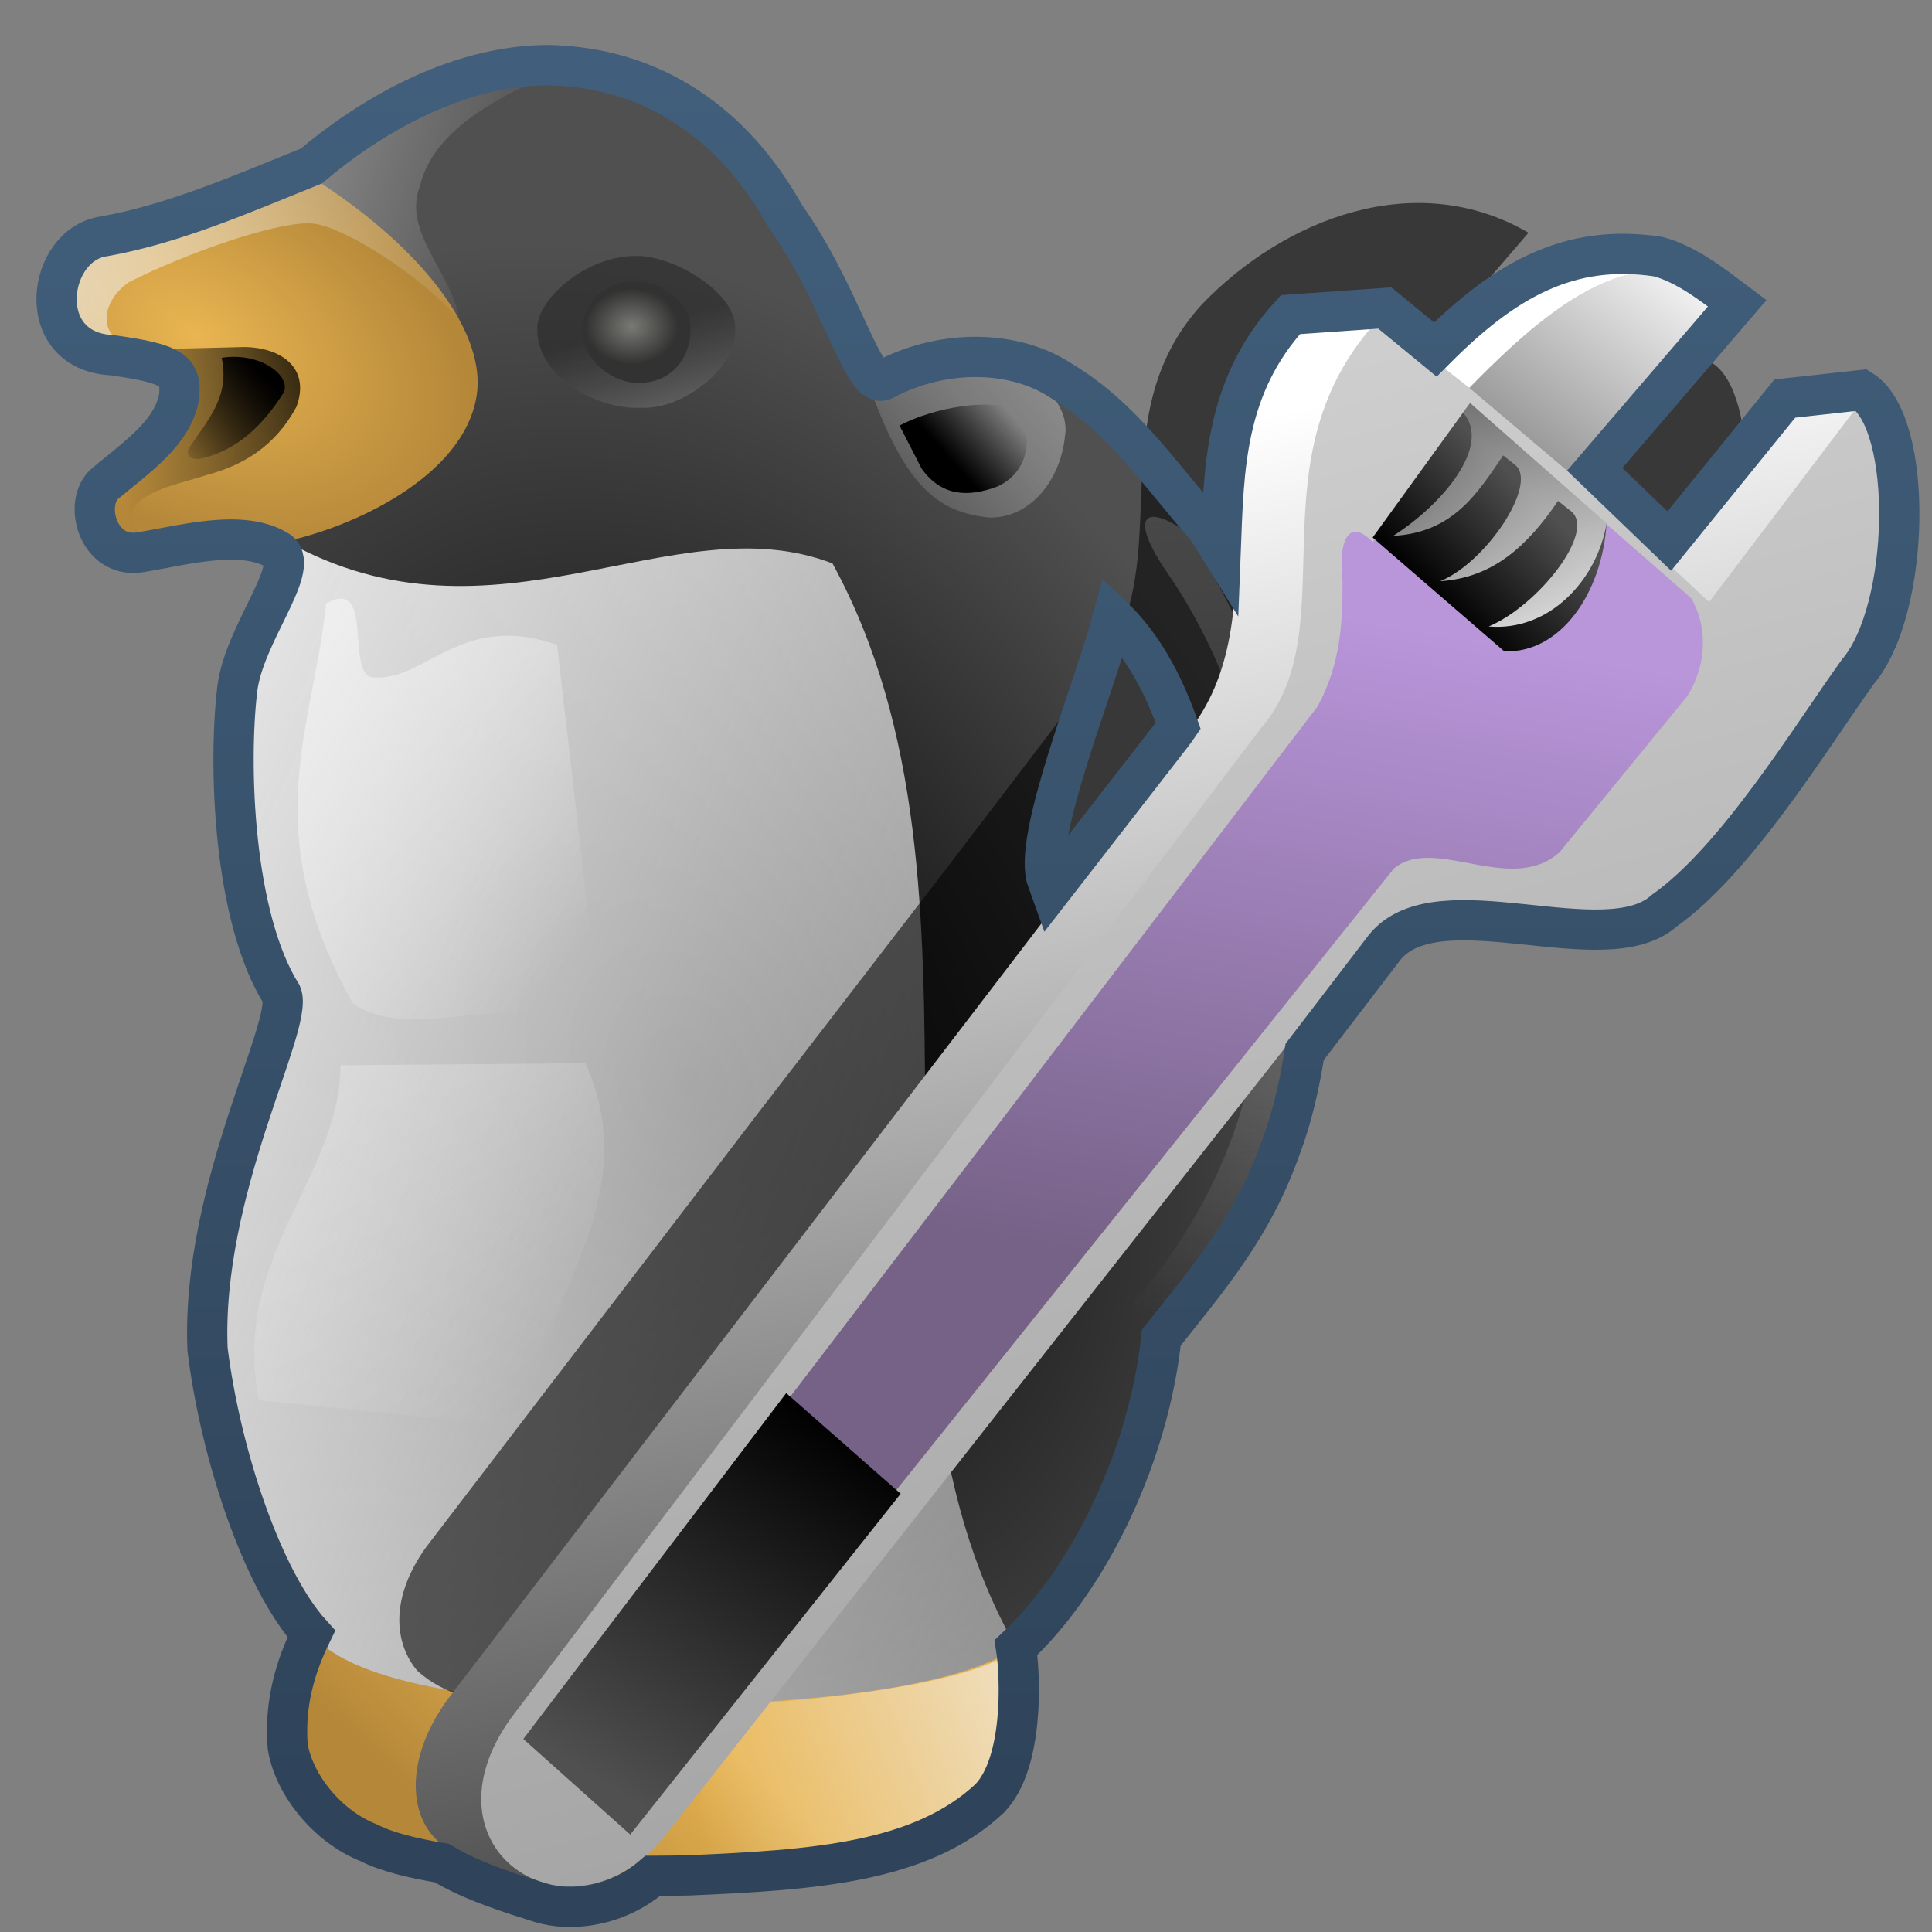<?xml version="1.0" encoding="UTF-8" standalone="no"?>
<!-- Created with Inkscape (http://www.inkscape.org/) -->

<svg
   xmlns:dc="http://purl.org/dc/elements/1.1/"
   xmlns:cc="http://creativecommons.org/ns#"
   xmlns:rdf="http://www.w3.org/1999/02/22-rdf-syntax-ns#"
   xmlns:svg="http://www.w3.org/2000/svg"
   xmlns="http://www.w3.org/2000/svg"
   xmlns:xlink="http://www.w3.org/1999/xlink"
   xmlns:sodipodi="http://sodipodi.sourceforge.net/DTD/sodipodi-0.dtd"
   xmlns:inkscape="http://www.inkscape.org/namespaces/inkscape"
   width="128"
   height="128"
   id="svg102483"
   version="1.1"
   inkscape:version="0.48.3.1 r9886"
   sodipodi:docname="winecfg.svg">
  <rect width="100%" height="100%" fill="#808080" stroke="none"/>
  <defs
     id="defs102485">
    <linearGradient
       id="linearGradient5316-9">
      <stop
         style="stop-color:#b995da;stop-opacity:1;"
         offset="0"
         id="stop5320-8" />
      <stop
         style="stop-color:#766287;stop-opacity:1;"
         offset="1"
         id="stop5322-3" />
    </linearGradient>
    <linearGradient
       id="linearGradient5439-2">
      <stop
         style="stop-color:#ffffff;stop-opacity:1;"
         offset="0"
         id="stop5441-6" />
      <stop
         style="stop-color:#000000;stop-opacity:1;"
         offset="1"
         id="stop5443-5" />
    </linearGradient>
    <linearGradient
       id="linearGradient9863-3">
      <stop
         style="stop-color:#2f445a;stop-opacity:1;"
         offset="0"
         id="stop9865-0" />
      <stop
         style="stop-color:#415f7c;stop-opacity:1"
         offset="1"
         id="stop9867-3" />
    </linearGradient>
    <linearGradient
       id="linearGradient9863">
      <stop
         style="stop-color:#2f445a;stop-opacity:1;"
         offset="0"
         id="stop9865" />
      <stop
         style="stop-color:#415f7c;stop-opacity:1"
         offset="1"
         id="stop9867" />
    </linearGradient>
    <linearGradient
       id="linearGradient3232"
       inkscape:collect="always">
      <stop
         id="stop3234"
         offset="0"
         style="stop-color:#ffffff;stop-opacity:1;" />
      <stop
         id="stop3236"
         offset="1"
         style="stop-color:#ffffff;stop-opacity:0;" />
    </linearGradient>
    <linearGradient
       inkscape:collect="always"
       id="linearGradient3213">
      <stop
         style="stop-color:#ffffff;stop-opacity:1;"
         offset="0"
         id="stop3215" />
      <stop
         style="stop-color:#ffffff;stop-opacity:0;"
         offset="1"
         id="stop3217" />
    </linearGradient>
    <linearGradient
       inkscape:collect="always"
       id="linearGradient3203">
      <stop
         style="stop-color:#f2f2f2;stop-opacity:1;"
         offset="0"
         id="stop3205" />
      <stop
         style="stop-color:#f2f2f2;stop-opacity:0;"
         offset="1"
         id="stop3207" />
    </linearGradient>
    <linearGradient
       id="linearGradient3246">
      <stop
         style="stop-color:#797974;stop-opacity:1;"
         offset="0"
         id="stop3248" />
      <stop
         style="stop-color:#323232;stop-opacity:1;"
         offset="1"
         id="stop3250" />
    </linearGradient>
    <linearGradient
       id="linearGradient3304">
      <stop
         style="stop-color:#cfcfce;stop-opacity:1;"
         offset="0"
         id="stop3306" />
      <stop
         style="stop-color:#282828;stop-opacity:0.608;"
         offset="1"
         id="stop3308" />
    </linearGradient>
    <linearGradient
       id="linearGradient3195">
      <stop
         style="stop-color:#000000;stop-opacity:1;"
         offset="0"
         id="stop3197" />
      <stop
         style="stop-color:#505050;stop-opacity:1;"
         offset="1"
         id="stop3199" />
    </linearGradient>
    <linearGradient
       inkscape:collect="always"
       id="linearGradient2231">
      <stop
         style="stop-color:#000000;stop-opacity:1;"
         offset="0"
         id="stop2233" />
      <stop
         style="stop-color:#000000;stop-opacity:0;"
         offset="1"
         id="stop2235" />
    </linearGradient>
    <linearGradient
       id="linearGradient12578">
      <stop
         style="stop-color:#e9b551;stop-opacity:1;"
         offset="0"
         id="stop12580" />
      <stop
         style="stop-color:#b48739;stop-opacity:1;"
         offset="1"
         id="stop12582" />
    </linearGradient>
    <radialGradient
       inkscape:collect="always"
       xlink:href="#linearGradient3195"
       id="radialGradient103649"
       gradientUnits="userSpaceOnUse"
       gradientTransform="matrix(-0.241,-0.493,-0.369,0.18,242.224,1103.755)"
       cx="333.402"
       cy="315.088"
       fx="333.402"
       fy="315.088"
       r="106.146" />
    <radialGradient
       inkscape:collect="always"
       xlink:href="#linearGradient12578"
       id="radialGradient103651"
       gradientUnits="userSpaceOnUse"
       gradientTransform="matrix(0.366,0.189,0.12,-0.233,-166.769,926.093)"
       cx="410.635"
       cy="245.137"
       fx="410.635"
       fy="245.137"
       r="48.012" />
    <linearGradient
       inkscape:collect="always"
       xlink:href="#linearGradient3203"
       id="linearGradient103653"
       gradientUnits="userSpaceOnUse"
       gradientTransform="matrix(-0.388,0,0,0.388,179.74,869.856)"
       x1="224.111"
       y1="147.77"
       x2="323.908"
       y2="233" />
    <linearGradient
       inkscape:collect="always"
       xlink:href="#linearGradient3203"
       id="linearGradient103655"
       gradientUnits="userSpaceOnUse"
       gradientTransform="matrix(-0.388,0,0,0.388,179.74,869.856)"
       x1="478.318"
       y1="299.26"
       x2="85.762"
       y2="472.679" />
    <linearGradient
       inkscape:collect="always"
       xlink:href="#linearGradient12578"
       id="linearGradient103657"
       gradientUnits="userSpaceOnUse"
       gradientTransform="matrix(-0.388,0,0,0.388,179.74,869.856)"
       x1="347.213"
       y1="430.405"
       x2="377.837"
       y2="462.157" />
    <linearGradient
       inkscape:collect="always"
       xlink:href="#linearGradient2231"
       id="linearGradient103659"
       gradientUnits="userSpaceOnUse"
       gradientTransform="matrix(-1.175,0,0,1.175,434.133,-17.184)"
       x1="348.795"
       y1="820.777"
       x2="363.82"
       y2="826.066" />
    <linearGradient
       inkscape:collect="always"
       xlink:href="#linearGradient2231"
       id="linearGradient103661"
       gradientUnits="userSpaceOnUse"
       gradientTransform="matrix(-0.19,0,0,0.19,135.121,887.289)"
       x1="618.969"
       y1="325.876"
       x2="651.136"
       y2="356.938" />
    <linearGradient
       inkscape:collect="always"
       xlink:href="#linearGradient2231"
       id="linearGradient103663"
       gradientUnits="userSpaceOnUse"
       gradientTransform="matrix(-0.19,0,0,0.19,135.121,887.289)"
       x1="379.707"
       y1="355.366"
       x2="360.385"
       y2="338.09" />
    <linearGradient
       inkscape:collect="always"
       xlink:href="#linearGradient3304"
       id="linearGradient103665"
       gradientUnits="userSpaceOnUse"
       gradientTransform="matrix(-0.388,0,0,0.388,179.74,869.856)"
       x1="346.034"
       y1="233.966"
       x2="355.959"
       y2="196.925" />
    <radialGradient
       inkscape:collect="always"
       xlink:href="#linearGradient3246"
       id="radialGradient103669"
       gradientUnits="userSpaceOnUse"
       gradientTransform="matrix(-0.332,0,0,0.272,159.692,892.556)"
       cx="354.936"
       cy="196.461"
       fx="354.936"
       fy="196.461"
       r="9.239" />
    <linearGradient
       inkscape:collect="always"
       xlink:href="#linearGradient3203"
       id="linearGradient103671"
       gradientUnits="userSpaceOnUse"
       gradientTransform="matrix(-0.388,0,0,0.388,179.74,869.856)"
       x1="491.086"
       y1="170.912"
       x2="379.76"
       y2="201.74" />
    <linearGradient
       inkscape:collect="always"
       xlink:href="#linearGradient3203"
       id="linearGradient103673"
       gradientUnits="userSpaceOnUse"
       gradientTransform="matrix(-0.388,0,0,0.388,179.74,869.856)"
       x1="432.565"
       y1="247.731"
       x2="363.839"
       y2="301.368" />
    <linearGradient
       inkscape:collect="always"
       xlink:href="#linearGradient3203"
       id="linearGradient103675"
       gradientUnits="userSpaceOnUse"
       gradientTransform="matrix(-0.388,0,0,0.388,178.407,870.189)"
       x1="269.913"
       y1="99.958"
       x2="258.094"
       y2="363.501" />
    <linearGradient
       inkscape:collect="always"
       xlink:href="#linearGradient3203"
       id="linearGradient103677"
       gradientUnits="userSpaceOnUse"
       gradientTransform="matrix(-0.388,0,0,0.388,179.74,869.856)"
       x1="493.656"
       y1="236.353"
       x2="370.483"
       y2="376.107" />
    <linearGradient
       inkscape:collect="always"
       xlink:href="#linearGradient3203"
       id="linearGradient103679"
       gradientUnits="userSpaceOnUse"
       gradientTransform="matrix(-0.388,0,0,0.388,179.74,869.856)"
       x1="262.791"
       y1="418.345"
       x2="344.887"
       y2="450.096" />
    <linearGradient
       inkscape:collect="always"
       xlink:href="#linearGradient9863"
       id="linearGradient103681"
       gradientUnits="userSpaceOnUse"
       gradientTransform="matrix(-2.667,0,0,2.667,1118.15,-2345.169)"
       x1="400.657"
       y1="923.754"
       x2="400.657"
       y2="880.942" />
    <linearGradient
       inkscape:collect="always"
       xlink:href="#linearGradient3213"
       id="linearGradient103786"
       gradientUnits="userSpaceOnUse"
       gradientTransform="matrix(0.388,0,0,0.388,611.071,869.856)"
       x1="493.656"
       y1="236.353"
       x2="370.483"
       y2="376.107" />
    <linearGradient
       inkscape:collect="always"
       xlink:href="#linearGradient3232"
       id="linearGradient103788"
       gradientUnits="userSpaceOnUse"
       gradientTransform="matrix(0.388,0,0,0.388,611.071,869.856)"
       x1="262.791"
       y1="418.345"
       x2="344.887"
       y2="450.096" />
    <linearGradient
       inkscape:collect="always"
       xlink:href="#linearGradient5439-2"
       id="linearGradient103792"
       gradientUnits="userSpaceOnUse"
       gradientTransform="matrix(2.667,0,0,2.667,-593.893,-1580.807)"
       x1="514.915"
       y1="949.977"
       x2="524.155"
       y2="996.852" />
    <linearGradient
       inkscape:collect="always"
       xlink:href="#linearGradient5439-2"
       id="linearGradient103794"
       gradientUnits="userSpaceOnUse"
       gradientTransform="matrix(2.667,0,0,2.667,-593.893,-1580.807)"
       x1="497.267"
       y1="913.538"
       x2="550.02"
       y2="1109.447" />
    <linearGradient
       inkscape:collect="always"
       xlink:href="#linearGradient5316-9"
       id="linearGradient103796"
       gradientUnits="userSpaceOnUse"
       gradientTransform="matrix(2.667,0,0,2.667,-593.893,-1580.807)"
       x1="518.722"
       y1="954.627"
       x2="515.893"
       y2="971.067" />
    <linearGradient
       inkscape:collect="always"
       xlink:href="#linearGradient5439-2"
       id="linearGradient103798"
       gradientUnits="userSpaceOnUse"
       gradientTransform="matrix(2.667,0,0,2.667,-593.893,-1580.807)"
       x1="523.347"
       y1="956"
       x2="522.962"
       y2="948.688" />
    <linearGradient
       inkscape:collect="always"
       xlink:href="#linearGradient5439-2"
       id="linearGradient103800"
       gradientUnits="userSpaceOnUse"
       gradientTransform="matrix(2.667,0,0,2.667,-593.893,-1580.807)"
       x1="523.879"
       y1="942.794"
       x2="514.134"
       y2="955.562" />
    <linearGradient
       inkscape:collect="always"
       xlink:href="#linearGradient9863-3"
       id="linearGradient103802"
       gradientUnits="userSpaceOnUse"
       gradientTransform="matrix(2.667,0,0,2.667,266.106,-327.474)"
       x1="210.941"
       y1="515.368"
       x2="210.941"
       y2="471.5" />
    <linearGradient
       inkscape:collect="always"
       xlink:href="#linearGradient9863"
       id="linearGradient4125"
       gradientUnits="userSpaceOnUse"
       gradientTransform="matrix(2.667,0,0,2.667,-494.161,-327.474)"
       x1="210.941"
       y1="515.368"
       x2="210.941"
       y2="471.5" />
    <linearGradient
       inkscape:collect="always"
       xlink:href="#linearGradient5439-2"
       id="linearGradient4128"
       gradientUnits="userSpaceOnUse"
       gradientTransform="matrix(2.667,0,0,2.667,-1294.161,-1580.807)"
       x1="523.879"
       y1="942.794"
       x2="514.134"
       y2="955.562" />
    <linearGradient
       inkscape:collect="always"
       xlink:href="#linearGradient3203"
       id="linearGradient4131"
       gradientUnits="userSpaceOnUse"
       gradientTransform="matrix(2.667,0,0,2.667,-1294.161,-1580.807)"
       x1="523.347"
       y1="956"
       x2="521.388"
       y2="947.383" />
    <linearGradient
       inkscape:collect="always"
       xlink:href="#linearGradient5316-9"
       id="linearGradient4136"
       gradientUnits="userSpaceOnUse"
       gradientTransform="matrix(2.667,0,0,2.667,-1294.161,-1580.807)"
       x1="518.722"
       y1="954.627"
       x2="515.893"
       y2="971.067" />
    <linearGradient
       inkscape:collect="always"
       xlink:href="#linearGradient5439-2"
       id="linearGradient4139"
       gradientUnits="userSpaceOnUse"
       gradientTransform="matrix(2.667,0,0,2.667,-1294.161,-1580.807)"
       x1="497.267"
       y1="913.538"
       x2="550.02"
       y2="1109.447" />
    <linearGradient
       inkscape:collect="always"
       xlink:href="#linearGradient5439-2"
       id="linearGradient4142"
       gradientUnits="userSpaceOnUse"
       gradientTransform="matrix(2.667,0,0,2.667,-1294.161,-1580.807)"
       x1="514.915"
       y1="949.977"
       x2="524.155"
       y2="996.852" />
    <linearGradient
       inkscape:collect="always"
       xlink:href="#linearGradient3203"
       id="linearGradient4146"
       gradientUnits="userSpaceOnUse"
       gradientTransform="matrix(0.388,0,0,0.388,-93.197,869.856)"
       x1="262.791"
       y1="418.345"
       x2="344.887"
       y2="450.096" />
    <linearGradient
       inkscape:collect="always"
       xlink:href="#linearGradient3213"
       id="linearGradient4149"
       gradientUnits="userSpaceOnUse"
       gradientTransform="matrix(0.388,0,0,0.388,-89.197,889.856)"
       x1="493.656"
       y1="236.353"
       x2="370.483"
       y2="376.107" />
    <linearGradient
       inkscape:collect="always"
       xlink:href="#linearGradient3195"
       id="linearGradient4159"
       x1="213.145"
       y1="962.137"
       x2="219.833"
       y2="955.449"
       gradientUnits="userSpaceOnUse"
       gradientTransform="translate(-120,0)" />
    <linearGradient
       inkscape:collect="always"
       xlink:href="#linearGradient3195"
       id="linearGradient4167"
       x1="173.779"
       y1="1017.712"
       x2="158.779"
       y2="1041.819"
       gradientUnits="userSpaceOnUse"
       gradientTransform="translate(-120,0)" />
  </defs>
  <sodipodi:namedview
     id="base"
     pagecolor="#ffffff"
     bordercolor="#666666"
     borderopacity="1.0"
     inkscape:pageopacity="0.0"
     inkscape:pageshadow="2"
     inkscape:zoom="1.979899"
     inkscape:cx="43.326127"
     inkscape:cy="53.314684"
     inkscape:document-units="px"
     inkscape:current-layer="layer1"
     showgrid="false"
     inkscape:window-width="1366"
     inkscape:window-height="717"
     inkscape:window-x="0"
     inkscape:window-y="0"
     inkscape:window-maximized="1"
     showguides="true"
     inkscape:guide-bbox="true" />
  <g
     inkscape:label="Capa 1"
     inkscape:groupmode="layer"
     id="layer1"
     transform="translate(0,-924.362)">
    <path
       inkscape:connector-curvature="0"
       style="fill:url(#radialGradient103649);fill-opacity:1;fill-rule:evenodd;stroke:none;display:inline"
       d="m 36.123,929.771 c 7.026,0.129 12.524,2.829 15.89,8.865 3.785,5.343 5.303,12.653 6.676,12.066 2.045,-1.097 4.553,-1.678 7.648,-1.566 6.582,0.546 9.97,6.144 13.535,10.1 4.119,6.083 6.862,13.084 7.065,21.777 0.343,6.409 0.095,13.604 -2.055,19.326 -1.868,5.299 -4.685,8.549 -7.948,12.66 -0.798,7.553 -4.561,15.76 -9.614,20.503 0.304,1.945 0.497,7.672 -1.772,10.003 -4.543,4.253 -11.57,4.738 -19.908,5.098 -7.23,0.145 -17.186,-0.115 -21.195,-2.161 -2.76,-1.091 -4.976,-3.851 -5.39,-6.373 -0.231,-2.862 0.511,-5.281 1.566,-7.453 -3.218,-3.553 -5.983,-11.823 -6.859,-18.84 -0.449,-10.588 5.721,-21.478 4.904,-23.538 -3.209,-5.102 -3.55,-15.187 -2.95,-20.212 0.431,-3.623 4.637,-8.636 3.241,-9.808 -3.074,-2.291 -6.456,-0.759 -9.652,-0.514 -1.135,0.314 -2.228,-0.267 -2.603,-1.014 -0.408,-0.814 0.222,-1.904 0.978,-2.393 2.044,-1.712 4.922,-3.07 5.293,-5.499 0.126,-1.308 0.126,-3.012 -1.869,-3.338 l -3.532,-0.388 c -4.79,-1.053 -2.989,-5.349 -0.194,-5.888 4.578,-0.816 9.261,-3.051 13.839,-4.904 3.68,-3.107 8.662,-6.471 14.907,-6.51 z m 37.631,35.474 c -1.294,4.82 -5.164,14.194 -4.443,17.213 2.759,7.527 4.657,14.102 5.827,20.94 3.564,-4.76 5.763,-10.883 5.268,-19.702 -0.911,-8.114 -2.79,-14.765 -6.652,-18.451 z"
       id="path103609"
       sodipodi:nodetypes="cccccccccccccccccccscccccccccccc"
       inkscape:export-filename="/home/dafeba/localhost/vamox/logovamox.png"
       inkscape:export-xdpi="81.340973"
       inkscape:export-ydpi="81.340973" />
    <path
       inkscape:connector-curvature="0"
       style="fill:url(#radialGradient103651);fill-opacity:1;fill-rule:evenodd;stroke:none;display:inline"
       d="m 18.958,960.219 c -3.074,-2.291 -6.456,-0.759 -9.652,-0.514 -1.135,0.314 -2.228,-0.267 -2.603,-1.014 -0.408,-0.814 0.222,-1.904 0.978,-2.393 2.044,-1.712 4.922,-3.07 5.293,-5.499 0.126,-1.308 0.126,-3.012 -1.869,-3.338 l -3.532,-0.388 c -4.79,-1.053 -2.989,-5.349 -0.194,-5.887 4.578,-0.816 9.115,-2.96 13.693,-4.813 7.132,4.625 11.154,10.159 10.508,14.207 -0.87,5.454 -8.403,8.757 -12.62,9.64 z"
       id="path103611"
       sodipodi:nodetypes="ccsccccccsc"
       inkscape:export-filename="/home/dafeba/localhost/vamox/logovamox.png"
       inkscape:export-xdpi="81.340973"
       inkscape:export-ydpi="81.340973" />
    <path
       inkscape:connector-curvature="0"
       style="fill:url(#linearGradient103653);fill-opacity:1;fill-rule:evenodd;stroke:none;display:inline"
       d="m 58.655,950.701 c -0.317,0.123 -1.062,-0.721 -0.811,-0.061 2.199,5.797 4.2,7.674 7.71,8.009 2.724,0.054 4.721,-2.508 5.003,-5.395 0.272,-1.457 -0.88,-3.257 -2.452,-3.826 -2.382,-0.566 -5.968,-0.45 -9.449,1.273 z"
       id="path103613"
       sodipodi:nodetypes="cscccc"
       inkscape:export-filename="/home/dafeba/localhost/vamox/logovamox.png"
       inkscape:export-xdpi="81.340973"
       inkscape:export-ydpi="81.340973" />
    <path
       inkscape:connector-curvature="0"
       style="fill:url(#linearGradient103655);fill-opacity:1;fill-rule:evenodd;stroke:none;display:inline"
       d="m 55.155,961.69 c 11.976,21.895 0.348,51.125 12.164,71.808 -5.726,4.771 -41.032,6.16 -46.695,-0.883 -3.218,-3.554 -6.429,-11.655 -6.897,-18.835 -0.449,-10.588 5.731,-21.444 4.915,-23.503 -3.209,-5.102 -3.574,-15.235 -2.974,-20.259 0.027,-3.796 4.684,-8.628 3.288,-9.8 13.905,7.752 25.602,-2.607 36.198,1.472 z"
       id="path103615"
       sodipodi:nodetypes="cccccccc"
       inkscape:export-filename="/home/dafeba/localhost/vamox/logovamox.png"
       inkscape:export-xdpi="81.340973"
       inkscape:export-ydpi="81.340973" />
    <path
       inkscape:connector-curvature="0"
       style="fill:url(#linearGradient103657);fill-opacity:1;fill-rule:evenodd;stroke:none;display:inline"
       d="m 67.32,1033.498 c 0.304,1.945 0.504,7.675 -1.766,10.006 -4.543,4.253 -11.576,4.741 -19.914,5.101 -7.23,0.145 -17.18,-0.112 -21.189,-2.158 -2.76,-1.091 -4.982,-3.855 -5.395,-6.377 -0.231,-2.862 0.515,-5.283 1.57,-7.455 2.84,3.453 12.645,4.683 22.661,4.702 10.115,0.019 20.446,-1.202 24.034,-3.819 z"
       id="path103617"
       sodipodi:nodetypes="ccccccsc"
       inkscape:export-filename="/home/dafeba/localhost/vamox/logovamox.png"
       inkscape:export-xdpi="81.340973"
       inkscape:export-ydpi="81.340973" />
    <path
       inkscape:connector-curvature="0"
       style="fill:url(#linearGradient103659);fill-opacity:1;fill-rule:evenodd;stroke:none;display:inline"
       d="m 11.366,947.474 4.809,-0.119 c 2.449,0.024 4.409,1.379 3.468,3.954 -1.427,2.646 -3.555,3.875 -5.896,4.509 -1.798,0.584 -3.729,0.896 -4.786,2.012 -0.514,0.746 -0.11,1.307 0.277,1.873 -1.176,0.295 -2.042,-0.231 -2.567,-1.04 -0.353,-0.665 0.501,-2.167 1.311,-2.673 2.785,-1.886 4.917,-3.451 5.002,-5.512 0.233,-1.355 -0.339,-2.67 -1.618,-3.002 z"
       id="path103619"
       sodipodi:nodetypes="cccccccccc"
       inkscape:export-filename="/home/dafeba/localhost/vamox/logovamox.png"
       inkscape:export-xdpi="81.340973"
       inkscape:export-ydpi="81.340973" />
    <path
       inkscape:connector-curvature="0"
       style="fill:url(#linearGradient103661);fill-opacity:1;fill-rule:evenodd;stroke:none;display:inline"
       d="m 14.686,948.066 c 0.534,2.524 -0.807,3.974 -2.117,5.913 -0.364,0.491 0.07,0.939 0.832,0.746 2.299,-0.541 4.035,-2.183 5.411,-4.387 0.449,-1.081 -1.541,-2.667 -4.125,-2.271 z"
       id="path103621"
       sodipodi:nodetypes="ccccc"
       inkscape:export-filename="/home/dafeba/localhost/vamox/logovamox.png"
       inkscape:export-xdpi="81.340973"
       inkscape:export-ydpi="81.340973" />
    <path
       inkscape:connector-curvature="0"
       style="fill:url(#linearGradient103663);fill-opacity:1;fill-rule:evenodd;stroke:none;display:inline"
       d="m 59.598,952.556 c 2.345,-1.238 6.095,-1.812 7.63,-1.04 1.042,0.817 1.433,3.844 -1.11,5.064 -2.021,0.771 -3.782,0.634 -5.064,-1.179 l -1.457,-2.844 z"
       id="path103623"
       sodipodi:nodetypes="ccccc"
       inkscape:export-filename="/home/dafeba/localhost/vamox/logovamox.png"
       inkscape:export-xdpi="81.340973"
       inkscape:export-ydpi="81.340973" />
    <path
       inkscape:connector-curvature="0"
       style="fill:url(#linearGradient103665);fill-opacity:1;fill-rule:evenodd;stroke:none;stroke-width:0.974;stroke-linecap:butt;stroke-linejoin:miter;stroke-miterlimit:4;stroke-opacity:1;stroke-dasharray:none;display:inline"
       d="m 42.396,951.377 c -2.839,0.133 -6.771,-2.045 -6.798,-5.133 -0.149,-1.912 3.108,-4.955 6.59,-4.925 2.43,-0.024 6.577,2.416 6.52,4.786 0.213,2.502 -3.389,5.446 -6.312,5.272 z"
       id="path103625"
       sodipodi:nodetypes="ccccc"
       inkscape:export-filename="/home/dafeba/localhost/vamox/logovamox.png"
       inkscape:export-xdpi="81.340973"
       inkscape:export-ydpi="81.340973" />
    <path
       inkscape:connector-curvature="0"
       sodipodi:nodetypes="ccccc"
       id="path103627"
       d="m 42.327,949.722 c -1.552,0.088 -3.74,-1.396 -3.755,-3.434 -0.043,-1.583 1.396,-3.454 3.603,-3.251 1.594,-0.062 3.597,1.411 3.565,2.976 0.117,1.651 -0.981,3.733 -3.414,3.709 z"
       style="fill:url(#radialGradient103669);fill-opacity:1;fill-rule:evenodd;stroke:none;display:inline"
       inkscape:export-filename="/home/dafeba/localhost/vamox/logovamox.png"
       inkscape:export-xdpi="81.340973"
       inkscape:export-ydpi="81.340973" />
    <path
       inkscape:connector-curvature="0"
       style="fill:url(#linearGradient103671);fill-opacity:1;fill-rule:evenodd;stroke:none;display:inline"
       d="m 35.459,929.735 c -5.243,0.567 -9.212,2.259 -14.214,6.56 -4.48,1.821 -8.83,3.786 -13.949,4.905 -1.102,0.232 -2.634,1.391 -2.698,3.038 0.115,2.383 2.293,2.811 3.707,2.915 -1.836,-0.73 -1.547,-2.86 0.239,-4.099 3.764,-1.908 9.992,-4.118 12.229,-3.877 2.062,0.239 7.057,3.394 9.651,6.352 -0.442,-3.098 -3.798,-5.759 -2.596,-8.857 0.738,-3.056 3.764,-5.169 7.63,-6.937 z"
       id="path103629"
       sodipodi:nodetypes="cccccccccc"
       inkscape:export-filename="/home/dafeba/localhost/vamox/logovamox.png"
       inkscape:export-xdpi="81.340973"
       inkscape:export-ydpi="81.340973" />
    <path
       inkscape:connector-curvature="0"
       style="fill:url(#linearGradient103673);fill-opacity:1;fill-rule:evenodd;stroke:none;display:inline"
       d="m 23.371,990.826 c 4.089,2.835 10.171,-1.205 16.481,1.766 l -2.943,-25.506 c -6.356,-2.226 -8.723,2.429 -12.164,2.158 -1.934,-0.093 0.151,-6.724 -3.139,-4.905 -0.812,8.175 -4.68,14.925 1.766,26.487 z"
       id="path103631"
       sodipodi:nodetypes="cccccc"
       inkscape:export-filename="/home/dafeba/localhost/vamox/logovamox.png"
       inkscape:export-xdpi="81.340973"
       inkscape:export-ydpi="81.340973" />
    <path
       inkscape:connector-curvature="0"
       sodipodi:nodetypes="ccccsssc"
       id="path103633"
       d="m 78.539,959.569 c 4.119,6.083 6.862,13.084 7.065,21.777 0.343,6.409 0.095,13.604 -2.055,19.326 -1.868,5.299 -4.685,8.549 -7.948,12.66 -0.923,0.551 -2.212,-0.688 -1.411,-1.58 9.478,-10.562 9.493,-19.969 9.681,-27.224 0.159,-6.141 -1.444,-14.843 -6.536,-22.222 -2.519,-3.651 -1.588,-4.677 1.204,-2.738 z"
       style="fill:url(#linearGradient103675);fill-opacity:1;fill-rule:evenodd;stroke:none;display:inline"
       inkscape:export-filename="/home/dafeba/localhost/vamox/logovamox.png"
       inkscape:export-xdpi="81.340973"
       inkscape:export-ydpi="81.340973" />
    <path
       inkscape:connector-curvature="0"
       style="fill:url(#linearGradient103677);fill-opacity:1;fill-rule:evenodd;stroke:none;display:inline"
       d="m 22.557,994.939 c 0.019,7.306 -7.27,12.655 -5.411,22.197 l 18.035,1.804 c -0.075,-8.076 7.837,-14.663 3.607,-24.139 l -16.232,0.139 z"
       id="path103635"
       sodipodi:nodetypes="ccccc"
       inkscape:export-filename="/home/dafeba/localhost/vamox/logovamox.png"
       inkscape:export-xdpi="81.340973"
       inkscape:export-ydpi="81.340973" />
    <path
       inkscape:connector-curvature="0"
       inkscape:export-ydpi="81.340973"
       inkscape:export-xdpi="81.340973"
       inkscape:export-filename="/home/dafeba/localhost/vamox/logovamox.png"
       sodipodi:nodetypes="ccccc"
       id="path103637"
       d="m 67.32,1033.498 c 0.304,1.945 0.504,7.675 -1.766,10.006 -4.543,4.253 -19.914,5.101 -19.914,5.101 0.889,-3.776 0.982,-7.551 0.993,-11.327 0.125,0.312 17.799,-0.691 20.687,-3.78 z"
       style="fill:url(#linearGradient103679);fill-opacity:1.0;fill-rule:evenodd;stroke:none;display:inline" />
    <path
       inkscape:connector-curvature="0"
       inkscape:export-ydpi="180"
       inkscape:export-xdpi="180"
       inkscape:export-filename="/home/dafeba/DCV/tallerD/bocetos/herram.png"
       style="fill:#000000;fill-opacity:0.561;fill-rule:evenodd;stroke:none;display:inline"
       d="m 50.51,997.738 -22.285,29.136 c -2.398,3.346 -2.121,6.353 -0.575,8.184 1.77,1.61 4.134,2.008 6.339,2.704 2.153,0.661 4.875,0.037 7.11,-2.531 l 20.629,-26.2 11.971,-15.283 10.088,-12.799 c 3.211,-3.93 13.172,1.057 16.714,-2.108 4.337,-3.059 9.883,-9.826 12.723,-13.777 3.148,-3.706 3.367,-14.674 0.226,-16.638 l -0.075,0 -5.044,0.527 -7.303,9.561 -8.933,-8.061 9.172,-10.672 c -7.476,-4.348 -16.164,-0.932 -21.62,4.73 -7.14,7.78 -1.167,17.702 -7.378,24.845 l -9.411,12.347 -12.347,16.036 z"
       id="path103713"
       sodipodi:nodetypes="cccccccccccccccccccc" />
    <path
       inkscape:connector-curvature="0"
       style="fill:url(#linearGradient4142);fill-rule:evenodd;stroke:none;display:inline"
       d="m 29.6,1037.027 c -3.005,4.193 -2.496,8.322 0.107,9.812 4.966,2.844 10.162,3.465 13.402,-0.258 l 43.74,-61.549 c 3.554,-4.35 10.79,0.502 14.711,-3.001 4.8,-3.386 13.416,-10.75 16.56,-15.124 2.851,-3.357 7.558,-12.367 5.717,-16.705 l -5.557,0.61 -8.228,10.597 -9.76,-7.498 11.528,-11.189 c -7.053,-1.734 -12.336,0.153 -17.418,5.334 l -3.115,-2.668 -4.802,0.496 c -7.903,8.612 -1.297,19.583 -8.172,27.489 l -48.713,63.653 z"
       id="path103715"
       sodipodi:nodetypes="cscccccccccccccc"
       inkscape:export-filename="/home/dafeba/DCV/tallerD/bocetos/herram.png"
       inkscape:export-xdpi="180"
       inkscape:export-ydpi="180" />
    <path
       inkscape:connector-curvature="0"
       sodipodi:nodetypes="ccccccccccccc"
       id="path103717"
       d="m 33.842,1038.206 c -6.191,8.64 3.715,15.287 10.009,8.054 l 47.24,-60.049 c 3.554,-4.35 14.538,1.168 18.458,-2.335 4.8,-3.386 11.002,-10.917 14.146,-15.291 3.484,-4.102 3.691,-16.244 0.215,-18.419 l -10.676,14.079 -8.681,-8.084 9.924,-12.16 c -5.816,-4.367 -11.748,0.562 -17.13,6.059 l -5.914,-4.647 c -8.736,9.279 -2.061,20.514 -7.936,27.254 l -49.655,65.539 z"
       style="fill:url(#linearGradient4139);fill-rule:evenodd;stroke:none;display:inline"
       inkscape:export-filename="/home/dafeba/DCV/tallerD/bocetos/herram.png"
       inkscape:export-xdpi="180"
       inkscape:export-ydpi="180" />
    <path
       inkscape:connector-curvature="0"
       sodipodi:nodetypes="ccccccccccc"
       id="path103719"
       d="m 98.014,951.724 14.024,12.257 c 0.945,1.602 1.23,4.057 -0.236,6.482 l -8.485,10.371 c -3.223,2.867 -8.279,-1.152 -10.96,1.061 l -35.002,43.723 -7.071,-6.01 37.005,-48.437 c 1.529,-2.789 1.671,-5.578 1.658,-8.367 -0.274,-2.306 0.27,-4.295 1.995,-2.534 l 7.071,-8.544 z"
       style="fill:url(#linearGradient4136);fill-rule:evenodd;stroke:none;display:inline"
       inkscape:export-filename="/home/dafeba/DCV/tallerD/bocetos/herram.png"
       inkscape:export-xdpi="180"
       inkscape:export-ydpi="180" />
    <path
       inkscape:connector-curvature="0"
       sodipodi:nodetypes="ccccc"
       id="path103721"
       d="m 97.393,951.058 9.047,7.966 c -0.293,4.618 -3.032,8.622 -6.776,8.492 l -8.721,-7.543 6.451,-8.915 z"
       style="fill:url(#linearGradient4159);fill-opacity:1;fill-rule:evenodd;stroke:none;display:inline"
       inkscape:export-filename="/home/dafeba/DCV/tallerD/bocetos/herram.png"
       inkscape:export-xdpi="180"
       inkscape:export-ydpi="180" />
    <path
       inkscape:connector-curvature="0"
       sodipodi:nodetypes="ccccc"
       id="path103723"
       d="m 34.672,1039.575 7.083,6.333 17.917,-22.583 -7.583,-6.667 -17.417,22.917 z"
       style="fill:url(#linearGradient4167);fill-opacity:1;fill-rule:evenodd;stroke:none;display:inline"
       inkscape:export-filename="/home/dafeba/DCV/tallerD/bocetos/herram.png"
       inkscape:export-xdpi="180"
       inkscape:export-ydpi="180" />
    <path
       inkscape:connector-curvature="0"
       sodipodi:nodetypes="ccccccccccc"
       id="path103725"
       d="m 96.934,951.707 c 1.934,2.178 -1.393,6.102 -4.637,8.159 3.98,-0.215 5.598,-2.832 7.292,-5.333 l 0.833,0.667 c 1.436,1.263 -1.908,6.377 -5,7.667 3.482,-0.225 5.761,-2.322 7.802,-5.318 l 0.823,0.651 c 1.784,1.313 -2.129,6.279 -5.417,7.667 3.968,0.346 7.169,-3.024 7.816,-6.856 l -9.059,-7.983 -0.453,0.679 z"
       style="fill:url(#linearGradient4131);fill-opacity:1;fill-rule:evenodd;stroke:none;display:inline"
       inkscape:export-filename="/home/dafeba/DCV/tallerD/bocetos/herram.png"
       inkscape:export-xdpi="180"
       inkscape:export-ydpi="180" />
    <path
       inkscape:connector-curvature="0"
       inkscape:export-ydpi="180"
       inkscape:export-xdpi="180"
       inkscape:export-filename="/home/dafeba/DCV/tallerD/bocetos/herram.png"
       style="fill:url(#linearGradient4128);fill-rule:evenodd;stroke:none;display:inline"
       d="m 104.553,956.162 9.924,-12.16 c -5.816,-4.367 -11.748,0.562 -17.13,6.059 l 7.205,6.101 z"
       id="path103727"
       sodipodi:nodetypes="cccc" />
    <path
       style="fill:none;stroke:url(#linearGradient103681);stroke-width:2.667px;stroke-linecap:butt;stroke-linejoin:miter;stroke-opacity:1;display:inline"
       d="M 36.281 4.312 C 30.037 4.351 24.305 7.893 20.625 11 C 16.047 12.853 11.484 14.841 6.906 15.656 C 3.112 16.153 2.126 23.228 7.375 23.531 C 11.594 24.095 11.994 24.621 11.875 26.219 C 11.505 28.648 9.013 30.319 6.969 32.031 C 5.481 33.287 6.46 37.019 9.25 36.594 C 11.947 36.182 16.093 34.948 18.5 36.531 C 19.896 37.703 16.149 42.033 15.719 45.656 C 15.119 50.681 15.447 60.773 18.656 65.875 C 19.473 67.934 13.301 78.818 13.75 89.406 C 14.626 96.423 17.407 104.697 20.625 108.25 C 19.57 110.422 18.832 112.857 19.062 115.719 C 19.476 118.24 21.678 121.003 24.438 122.094 C 25.605 122.69 27.32 123.111 29.281 123.438 C 31.248 124.642 33.855 125.444 35.812 126.062 C 37.8 126.673 40.853 126.344 43.25 124.281 C 44.064 124.277 44.862 124.265 45.625 124.25 C 53.963 123.89 61.02 123.41 65.562 119.156 C 67.832 116.826 67.616 111.101 67.312 109.156 C 72.366 104.414 76.14 96.178 76.938 88.625 C 80.2 84.514 83.007 81.268 84.875 75.969 C 85.608 74.019 86.095 71.89 86.438 69.688 L 91.75 62.75 C 95.304 58.4 106.329 63.847 110.25 60.344 C 115.05 56.957 119.95 48.874 123.094 44.5 C 126.578 40.398 126.821 28.018 123.344 25.844 L 118.25 26.406 L 110.594 35.844 L 105.656 31.094 L 115.094 20.094 C 113.528 18.918 111.747 17.498 109.844 17 C 103.884 16.105 99.611 18.622 95.094 23.156 L 91.75 20.406 L 85.5 20.844 C 81.123 25.614 81.083 31.082 80.875 36.438 C 80.547 35.909 80.224 35.39 79.875 34.875 C 77.137 31.836 74.496 27.755 70.438 25.312 C 67.273 23.146 62.451 23.083 58.531 25.188 C 57.158 25.774 55.785 19.625 52 14.281 C 48.634 8.246 43.308 4.442 36.281 4.312 z M 73.75 40.875 C 75.607 42.648 77.01 45.117 78.062 48.094 C 77.935 48.282 77.796 48.471 77.656 48.656 L 69.625 59 C 69.516 58.698 69.424 58.399 69.312 58.094 C 68.592 55.074 72.456 45.695 73.75 40.875 z "
       transform="translate(0,924.362)"
       id="path103639" />
  </g>
</svg>
